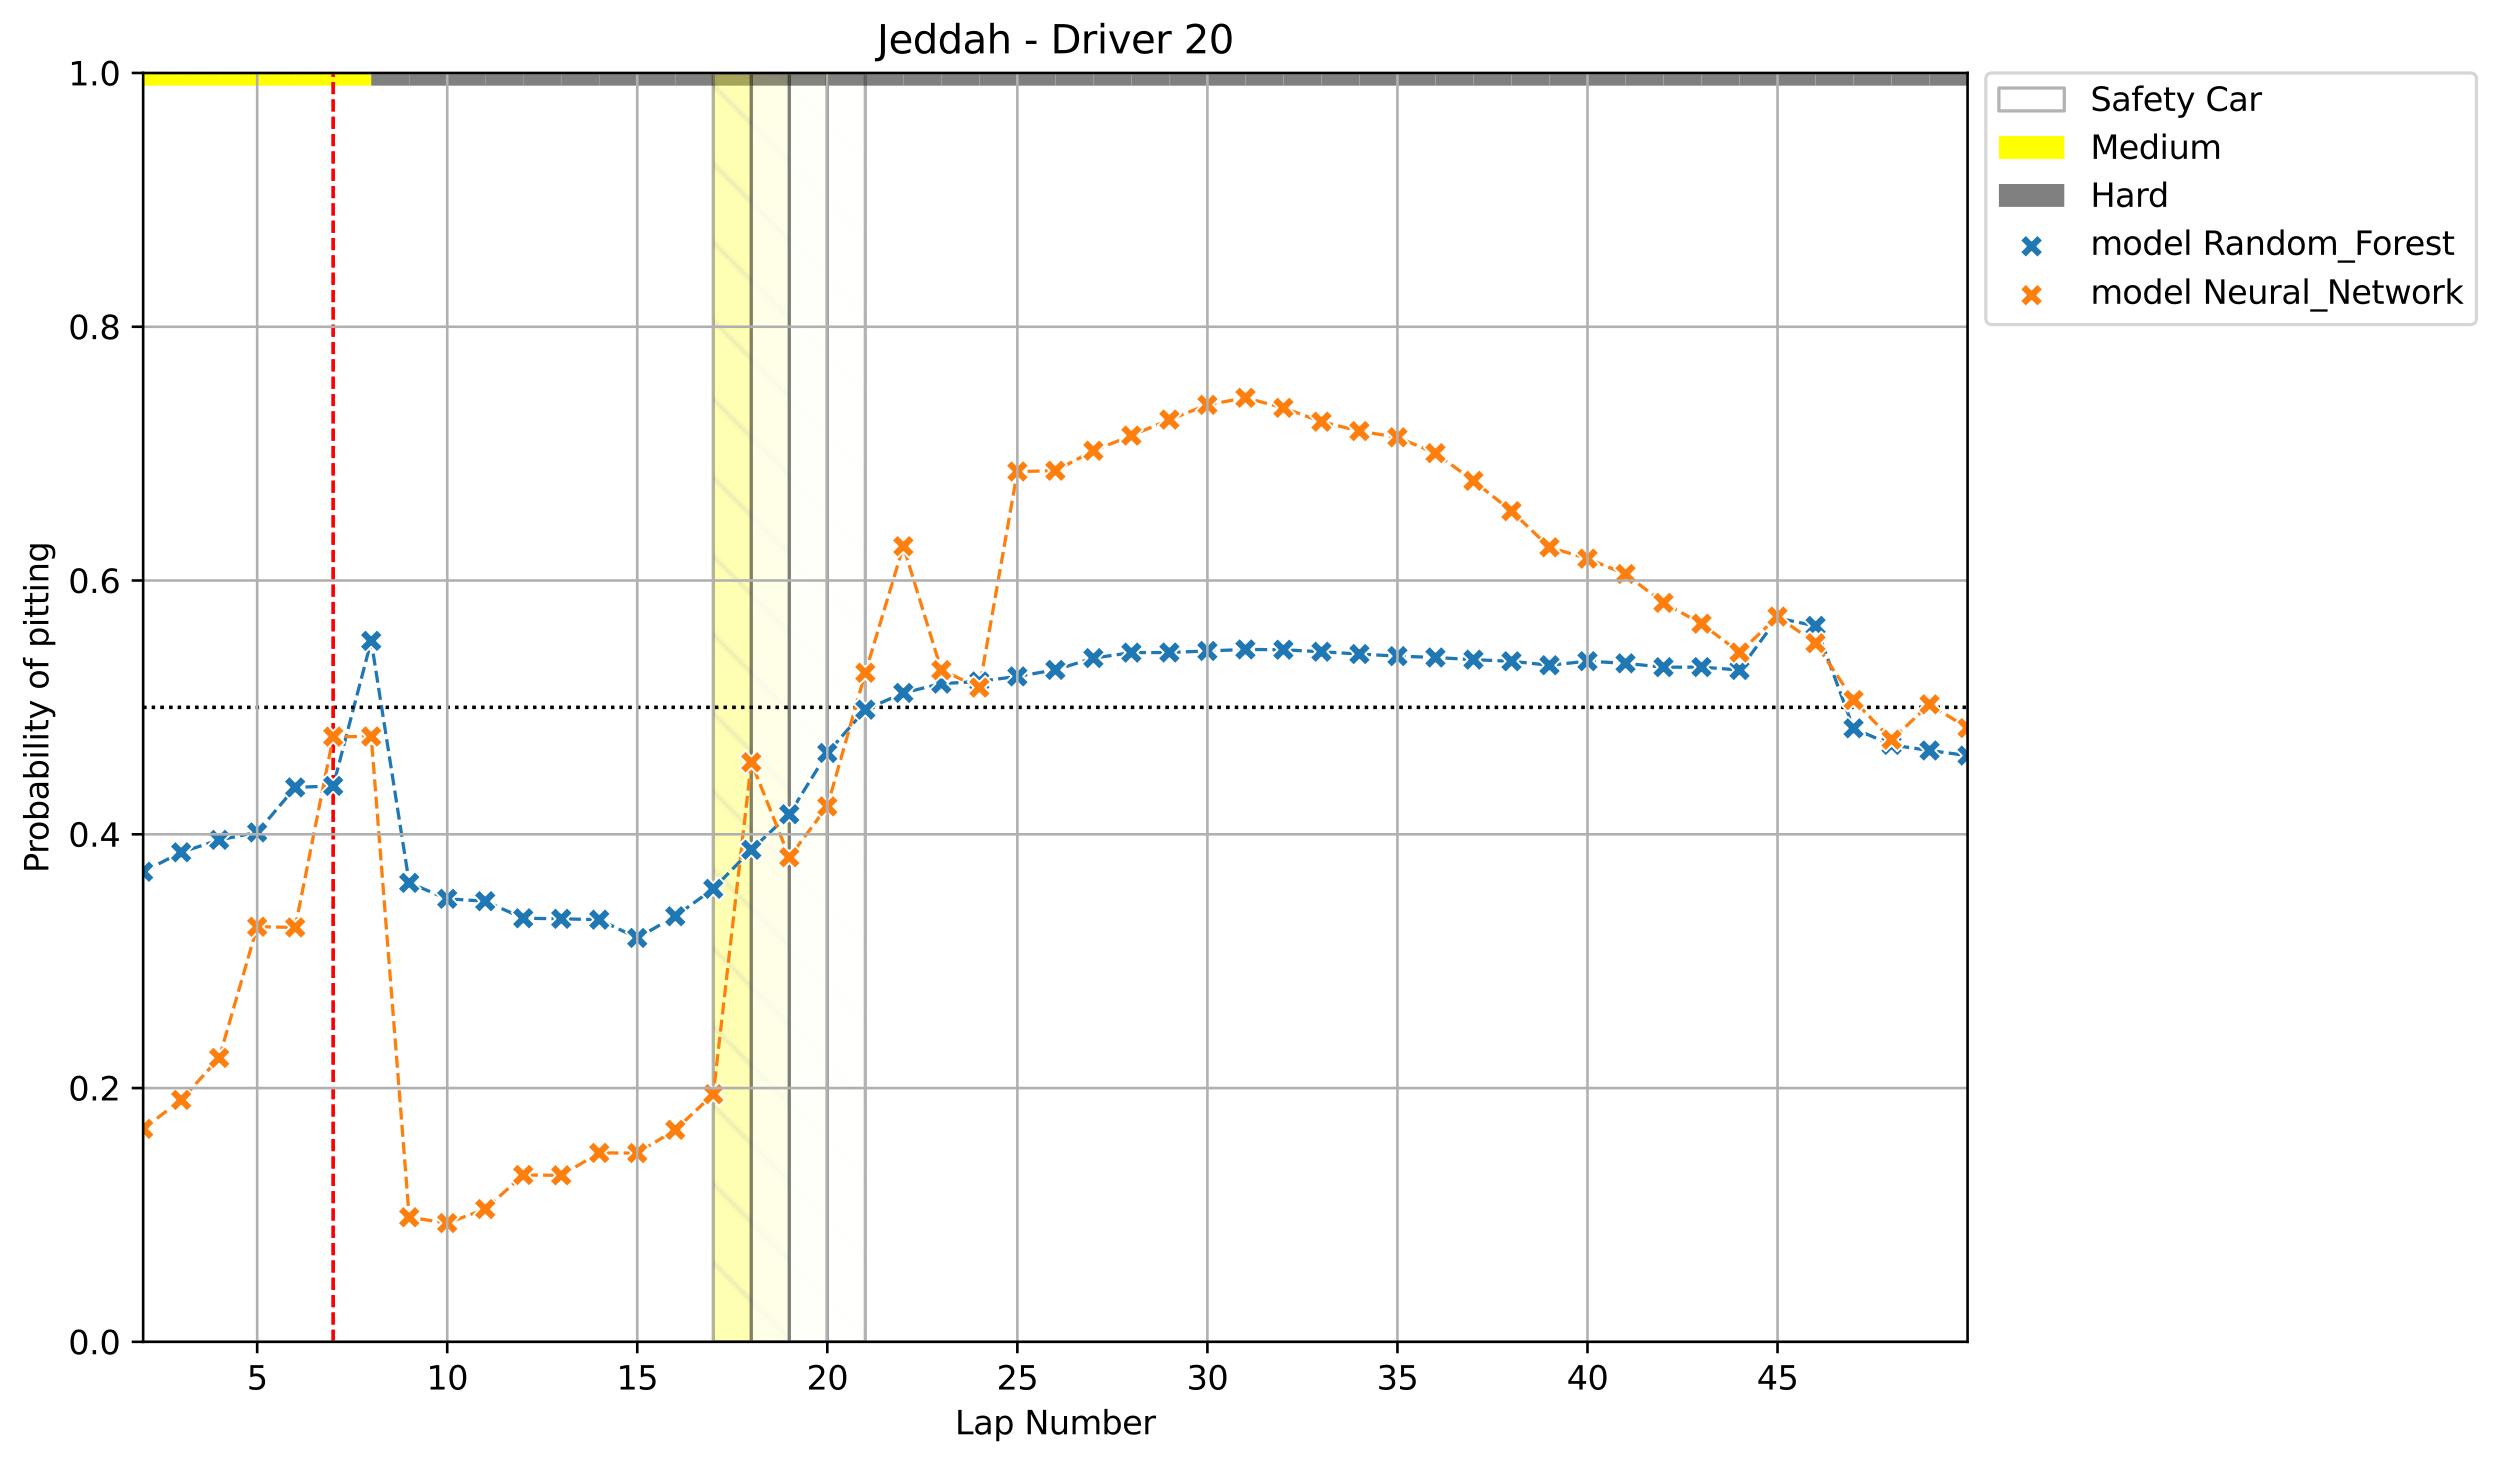 <?xml version="1.0" encoding="utf-8" standalone="no"?>
<!DOCTYPE svg PUBLIC "-//W3C//DTD SVG 1.1//EN"
  "http://www.w3.org/Graphics/SVG/1.1/DTD/svg11.dtd">
<svg xmlns:xlink="http://www.w3.org/1999/xlink" width="764.621pt" height="447.954pt" viewBox="0 0 764.621 447.954" xmlns="http://www.w3.org/2000/svg" version="1.1">
 <defs>
  <style type="text/css">*{stroke-linejoin: round; stroke-linecap: butt}</style>
 </defs>
 <g id="figure_1">
  <g id="patch_1">
   <path d="M 0 447.954 
L 764.621 447.954 
L 764.621 0 
L 0 0 
z
" style="fill: #ffffff"/>
  </g>
  <g id="axes_1">
   <g id="patch_2">
    <path d="M 43.781 410.398 
L 601.781 410.398 
L 601.781 22.318 
L 43.781 22.318 
z
" style="fill: #ffffff"/>
   </g>
   <g id="patch_3">
    <path d="M 32.156 26.199 
L 32.156 22.318 
L 43.781 22.318 
L 43.781 26.199 
z
" clip-path="url(#pe03b5e07d6)" style="fill: #ffff00"/>
   </g>
   <g id="patch_4">
    <path d="M 43.781 26.199 
L 43.781 22.318 
L 55.406 22.318 
L 55.406 26.199 
z
" clip-path="url(#pe03b5e07d6)" style="fill: #ffff00"/>
   </g>
   <g id="patch_5">
    <path d="M 55.406 26.199 
L 55.406 22.318 
L 67.031 22.318 
L 67.031 26.199 
z
" clip-path="url(#pe03b5e07d6)" style="fill: #ffff00"/>
   </g>
   <g id="patch_6">
    <path d="M 67.031 26.199 
L 67.031 22.318 
L 78.656 22.318 
L 78.656 26.199 
z
" clip-path="url(#pe03b5e07d6)" style="fill: #ffff00"/>
   </g>
   <g id="patch_7">
    <path d="M 78.656 26.199 
L 78.656 22.318 
L 90.281 22.318 
L 90.281 26.199 
z
" clip-path="url(#pe03b5e07d6)" style="fill: #ffff00"/>
   </g>
   <g id="patch_8">
    <path d="M 90.281 26.199 
L 90.281 22.318 
L 101.906 22.318 
L 101.906 26.199 
z
" clip-path="url(#pe03b5e07d6)" style="fill: #ffff00"/>
   </g>
   <g id="patch_9">
    <path d="M 101.906 26.199 
L 101.906 22.318 
L 113.531 22.318 
L 113.531 26.199 
z
" clip-path="url(#pe03b5e07d6)" style="fill: #ffff00"/>
   </g>
   <g id="patch_10">
    <path d="M 113.531 26.199 
L 113.531 22.318 
L 125.156 22.318 
L 125.156 26.199 
z
" clip-path="url(#pe03b5e07d6)" style="fill: #808080"/>
   </g>
   <g id="patch_11">
    <path d="M 125.156 26.199 
L 125.156 22.318 
L 136.781 22.318 
L 136.781 26.199 
z
" clip-path="url(#pe03b5e07d6)" style="fill: #808080"/>
   </g>
   <g id="patch_12">
    <path d="M 136.781 26.199 
L 136.781 22.318 
L 148.406 22.318 
L 148.406 26.199 
z
" clip-path="url(#pe03b5e07d6)" style="fill: #808080"/>
   </g>
   <g id="patch_13">
    <path d="M 148.406 26.199 
L 148.406 22.318 
L 160.031 22.318 
L 160.031 26.199 
z
" clip-path="url(#pe03b5e07d6)" style="fill: #808080"/>
   </g>
   <g id="patch_14">
    <path d="M 160.031 26.199 
L 160.031 22.318 
L 171.656 22.318 
L 171.656 26.199 
z
" clip-path="url(#pe03b5e07d6)" style="fill: #808080"/>
   </g>
   <g id="patch_15">
    <path d="M 171.656 26.199 
L 171.656 22.318 
L 183.281 22.318 
L 183.281 26.199 
z
" clip-path="url(#pe03b5e07d6)" style="fill: #808080"/>
   </g>
   <g id="patch_16">
    <path d="M 183.281 26.199 
L 183.281 22.318 
L 194.906 22.318 
L 194.906 26.199 
z
" clip-path="url(#pe03b5e07d6)" style="fill: #808080"/>
   </g>
   <g id="patch_17">
    <path d="M 194.906 26.199 
L 194.906 22.318 
L 206.531 22.318 
L 206.531 26.199 
z
" clip-path="url(#pe03b5e07d6)" style="fill: #808080"/>
   </g>
   <g id="patch_18">
    <path d="M 206.531 26.199 
L 206.531 22.318 
L 218.156 22.318 
L 218.156 26.199 
z
" clip-path="url(#pe03b5e07d6)" style="fill: #808080"/>
   </g>
   <g id="patch_19">
    <path d="M 218.156 26.199 
L 218.156 22.318 
L 229.781 22.318 
L 229.781 26.199 
z
" clip-path="url(#pe03b5e07d6)" style="fill: #808080"/>
   </g>
   <g id="patch_20">
    <path d="M 229.781 26.199 
L 229.781 22.318 
L 241.406 22.318 
L 241.406 26.199 
z
" clip-path="url(#pe03b5e07d6)" style="fill: #808080"/>
   </g>
   <g id="patch_21">
    <path d="M 241.406 26.199 
L 241.406 22.318 
L 253.031 22.318 
L 253.031 26.199 
z
" clip-path="url(#pe03b5e07d6)" style="fill: #808080"/>
   </g>
   <g id="patch_22">
    <path d="M 253.031 26.199 
L 253.031 22.318 
L 264.656 22.318 
L 264.656 26.199 
z
" clip-path="url(#pe03b5e07d6)" style="fill: #808080"/>
   </g>
   <g id="patch_23">
    <path d="M 264.656 26.199 
L 264.656 22.318 
L 276.281 22.318 
L 276.281 26.199 
z
" clip-path="url(#pe03b5e07d6)" style="fill: #808080"/>
   </g>
   <g id="patch_24">
    <path d="M 276.281 26.199 
L 276.281 22.318 
L 287.906 22.318 
L 287.906 26.199 
z
" clip-path="url(#pe03b5e07d6)" style="fill: #808080"/>
   </g>
   <g id="patch_25">
    <path d="M 287.906 26.199 
L 287.906 22.318 
L 299.531 22.318 
L 299.531 26.199 
z
" clip-path="url(#pe03b5e07d6)" style="fill: #808080"/>
   </g>
   <g id="patch_26">
    <path d="M 299.531 26.199 
L 299.531 22.318 
L 311.156 22.318 
L 311.156 26.199 
z
" clip-path="url(#pe03b5e07d6)" style="fill: #808080"/>
   </g>
   <g id="patch_27">
    <path d="M 311.156 26.199 
L 311.156 22.318 
L 322.781 22.318 
L 322.781 26.199 
z
" clip-path="url(#pe03b5e07d6)" style="fill: #808080"/>
   </g>
   <g id="patch_28">
    <path d="M 322.781 26.199 
L 322.781 22.318 
L 334.406 22.318 
L 334.406 26.199 
z
" clip-path="url(#pe03b5e07d6)" style="fill: #808080"/>
   </g>
   <g id="patch_29">
    <path d="M 334.406 26.199 
L 334.406 22.318 
L 346.031 22.318 
L 346.031 26.199 
z
" clip-path="url(#pe03b5e07d6)" style="fill: #808080"/>
   </g>
   <g id="patch_30">
    <path d="M 346.031 26.199 
L 346.031 22.318 
L 357.656 22.318 
L 357.656 26.199 
z
" clip-path="url(#pe03b5e07d6)" style="fill: #808080"/>
   </g>
   <g id="patch_31">
    <path d="M 357.656 26.199 
L 357.656 22.318 
L 369.281 22.318 
L 369.281 26.199 
z
" clip-path="url(#pe03b5e07d6)" style="fill: #808080"/>
   </g>
   <g id="patch_32">
    <path d="M 369.281 26.199 
L 369.281 22.318 
L 380.906 22.318 
L 380.906 26.199 
z
" clip-path="url(#pe03b5e07d6)" style="fill: #808080"/>
   </g>
   <g id="patch_33">
    <path d="M 380.906 26.199 
L 380.906 22.318 
L 392.531 22.318 
L 392.531 26.199 
z
" clip-path="url(#pe03b5e07d6)" style="fill: #808080"/>
   </g>
   <g id="patch_34">
    <path d="M 392.531 26.199 
L 392.531 22.318 
L 404.156 22.318 
L 404.156 26.199 
z
" clip-path="url(#pe03b5e07d6)" style="fill: #808080"/>
   </g>
   <g id="patch_35">
    <path d="M 404.156 26.199 
L 404.156 22.318 
L 415.781 22.318 
L 415.781 26.199 
z
" clip-path="url(#pe03b5e07d6)" style="fill: #808080"/>
   </g>
   <g id="patch_36">
    <path d="M 415.781 26.199 
L 415.781 22.318 
L 427.406 22.318 
L 427.406 26.199 
z
" clip-path="url(#pe03b5e07d6)" style="fill: #808080"/>
   </g>
   <g id="patch_37">
    <path d="M 427.406 26.199 
L 427.406 22.318 
L 439.031 22.318 
L 439.031 26.199 
z
" clip-path="url(#pe03b5e07d6)" style="fill: #808080"/>
   </g>
   <g id="patch_38">
    <path d="M 439.031 26.199 
L 439.031 22.318 
L 450.656 22.318 
L 450.656 26.199 
z
" clip-path="url(#pe03b5e07d6)" style="fill: #808080"/>
   </g>
   <g id="patch_39">
    <path d="M 450.656 26.199 
L 450.656 22.318 
L 462.281 22.318 
L 462.281 26.199 
z
" clip-path="url(#pe03b5e07d6)" style="fill: #808080"/>
   </g>
   <g id="patch_40">
    <path d="M 462.281 26.199 
L 462.281 22.318 
L 473.906 22.318 
L 473.906 26.199 
z
" clip-path="url(#pe03b5e07d6)" style="fill: #808080"/>
   </g>
   <g id="patch_41">
    <path d="M 473.906 26.199 
L 473.906 22.318 
L 485.531 22.318 
L 485.531 26.199 
z
" clip-path="url(#pe03b5e07d6)" style="fill: #808080"/>
   </g>
   <g id="patch_42">
    <path d="M 485.531 26.199 
L 485.531 22.318 
L 497.156 22.318 
L 497.156 26.199 
z
" clip-path="url(#pe03b5e07d6)" style="fill: #808080"/>
   </g>
   <g id="patch_43">
    <path d="M 497.156 26.199 
L 497.156 22.318 
L 508.781 22.318 
L 508.781 26.199 
z
" clip-path="url(#pe03b5e07d6)" style="fill: #808080"/>
   </g>
   <g id="patch_44">
    <path d="M 508.781 26.199 
L 508.781 22.318 
L 520.406 22.318 
L 520.406 26.199 
z
" clip-path="url(#pe03b5e07d6)" style="fill: #808080"/>
   </g>
   <g id="patch_45">
    <path d="M 520.406 26.199 
L 520.406 22.318 
L 532.031 22.318 
L 532.031 26.199 
z
" clip-path="url(#pe03b5e07d6)" style="fill: #808080"/>
   </g>
   <g id="patch_46">
    <path d="M 532.031 26.199 
L 532.031 22.318 
L 543.656 22.318 
L 543.656 26.199 
z
" clip-path="url(#pe03b5e07d6)" style="fill: #808080"/>
   </g>
   <g id="patch_47">
    <path d="M 543.656 26.199 
L 543.656 22.318 
L 555.281 22.318 
L 555.281 26.199 
z
" clip-path="url(#pe03b5e07d6)" style="fill: #808080"/>
   </g>
   <g id="patch_48">
    <path d="M 555.281 26.199 
L 555.281 22.318 
L 566.906 22.318 
L 566.906 26.199 
z
" clip-path="url(#pe03b5e07d6)" style="fill: #808080"/>
   </g>
   <g id="patch_49">
    <path d="M 566.906 26.199 
L 566.906 22.318 
L 578.531 22.318 
L 578.531 26.199 
z
" clip-path="url(#pe03b5e07d6)" style="fill: #808080"/>
   </g>
   <g id="patch_50">
    <path d="M 578.531 26.199 
L 578.531 22.318 
L 590.156 22.318 
L 590.156 26.199 
z
" clip-path="url(#pe03b5e07d6)" style="fill: #808080"/>
   </g>
   <g id="patch_51">
    <path d="M 590.156 26.199 
L 590.156 22.318 
L 601.781 22.318 
L 601.781 26.199 
z
" clip-path="url(#pe03b5e07d6)" style="fill: #808080"/>
   </g>
   <g id="patch_52">
    <path d="M 218.156 410.398 
L 218.156 22.318 
L 229.781 22.318 
L 229.781 410.398 
z
" clip-path="url(#pe03b5e07d6)" style="fill: url(#he6e5f9c19d); opacity: 0.3; stroke: #000000; stroke-linejoin: miter"/>
   </g>
   <g id="patch_53">
    <path d="M 229.781 410.398 
L 229.781 22.318 
L 241.406 22.318 
L 241.406 410.398 
z
" clip-path="url(#pe03b5e07d6)" style="fill: url(#he6e5f9c19d); opacity: 0.3; stroke: #000000; stroke-linejoin: miter"/>
   </g>
   <g id="patch_54">
    <path d="M 241.406 410.398 
L 241.406 22.318 
L 253.031 22.318 
L 253.031 410.398 
z
" clip-path="url(#pe03b5e07d6)" style="fill: url(#he6e5f9c19d); opacity: 0.3; stroke: #000000; stroke-linejoin: miter"/>
   </g>
   <g id="patch_55">
    <path d="M 253.031 410.398 
L 253.031 22.318 
L 264.656 22.318 
L 264.656 410.398 
z
" clip-path="url(#pe03b5e07d6)" style="fill: url(#he6e5f9c19d); opacity: 0.3; stroke: #000000; stroke-linejoin: miter"/>
   </g>
   <g id="LineCollection_1">
    <path d="M 43.781 216.358 
L 601.781 216.358 
" clip-path="url(#pe03b5e07d6)" style="fill: none; stroke-dasharray: 1,1.65; stroke-dashoffset: 0; stroke: #000000"/>
   </g>
   <g id="LineCollection_2">
    <path d="M 101.906 410.398 
L 101.906 22.318 
" clip-path="url(#pe03b5e07d6)" style="fill: none; stroke-dasharray: 3.7,1.6; stroke-dashoffset: 0; stroke: #ff0000"/>
   </g>
   <g id="line2d_1">
    <path d="M 43.781 266.62 
L 55.406 260.677 
L 67.031 256.873 
L 78.656 254.588 
L 90.281 240.831 
L 101.906 240.381 
L 113.531 196.008 
L 125.156 270.019 
L 136.781 274.898 
L 148.406 275.63 
L 160.031 280.846 
L 171.656 281.019 
L 183.281 281.283 
L 194.906 286.867 
L 206.531 280.235 
L 218.156 271.845 
L 229.781 259.906 
L 241.406 249.039 
L 253.031 230.288 
L 264.656 217.05 
L 276.281 211.93 
L 287.906 209.09 
L 299.531 208.429 
L 311.156 206.871 
L 322.781 204.885 
L 334.406 201.28 
L 346.031 199.608 
L 357.656 199.566 
L 369.281 199.095 
L 380.906 198.63 
L 392.531 198.726 
L 404.156 199.33 
L 415.781 200.037 
L 427.406 200.669 
L 439.031 201.091 
L 450.656 201.755 
L 462.281 202.25 
L 473.906 203.455 
L 485.531 202.218 
L 497.156 202.875 
L 508.781 204.055 
L 520.406 204.034 
L 532.031 204.92 
L 543.656 189.025 
L 555.281 191.426 
L 566.906 222.762 
L 578.531 227.833 
L 590.156 229.535 
L 601.781 231.1 
" clip-path="url(#pe03b5e07d6)" style="fill: none; stroke-dasharray: 3.7,1.6; stroke-dashoffset: 0; stroke: #1f77b4"/>
   </g>
   <g id="LineCollection_3">
    <path d="M 43.781 216.358 
L 601.781 216.358 
" clip-path="url(#pe03b5e07d6)" style="fill: none; stroke-dasharray: 1,1.65; stroke-dashoffset: 0; stroke: #000000"/>
   </g>
   <g id="LineCollection_4">
    <path d="M 101.906 410.398 
L 101.906 22.318 
" clip-path="url(#pe03b5e07d6)" style="fill: none; stroke-dasharray: 3.7,1.6; stroke-dashoffset: 0; stroke: #ff0000"/>
   </g>
   <g id="line2d_2">
    <path d="M 43.781 345.25 
L 55.406 336.405 
L 67.031 323.575 
L 78.656 283.429 
L 90.281 283.65 
L 101.906 225.304 
L 113.531 225.247 
L 125.156 372.294 
L 136.781 374.075 
L 148.406 369.798 
L 160.031 359.373 
L 171.656 359.464 
L 183.281 352.617 
L 194.906 352.673 
L 206.531 345.556 
L 218.156 334.664 
L 229.781 233.135 
L 241.406 262.19 
L 253.031 246.628 
L 264.656 205.762 
L 276.281 167.062 
L 287.906 204.959 
L 299.531 210.309 
L 311.156 144.21 
L 322.781 143.974 
L 334.406 137.856 
L 346.031 133.225 
L 357.656 128.34 
L 369.281 123.822 
L 380.906 121.669 
L 392.531 124.739 
L 404.156 128.979 
L 415.781 131.843 
L 427.406 133.75 
L 439.031 138.6 
L 450.656 147.069 
L 462.281 156.33 
L 473.906 167.392 
L 485.531 170.861 
L 497.156 175.563 
L 508.781 184.39 
L 520.406 190.758 
L 532.031 199.561 
L 543.656 188.575 
L 555.281 196.71 
L 566.906 214.106 
L 578.531 226.237 
L 590.156 215.416 
L 601.781 222.673 
" clip-path="url(#pe03b5e07d6)" style="fill: none; stroke-dasharray: 3.7,1.6; stroke-dashoffset: 0; stroke: #ff7f0e"/>
   </g>
   <g id="PathCollection_1">
    <defs>
     <path id="m539ac4721d" d="M -1.768 3.536 
L 0 1.768 
L 1.768 3.536 
L 3.536 1.768 
L 1.768 0 
L 3.536 -1.768 
L 1.768 -3.536 
L 0 -1.768 
L -1.768 -3.536 
L -3.536 -1.768 
L -1.768 0 
L -3.536 1.768 
z
" style="stroke: #ffffff; stroke-width: 0.566"/>
    </defs>
    <g clip-path="url(#pe03b5e07d6)">
     <use xlink:href="#m539ac4721d" x="43.781" y="266.62" style="fill: #1f77b4; stroke: #ffffff; stroke-width: 0.566"/>
     <use xlink:href="#m539ac4721d" x="55.406" y="260.677" style="fill: #1f77b4; stroke: #ffffff; stroke-width: 0.566"/>
     <use xlink:href="#m539ac4721d" x="67.031" y="256.873" style="fill: #1f77b4; stroke: #ffffff; stroke-width: 0.566"/>
     <use xlink:href="#m539ac4721d" x="78.656" y="254.588" style="fill: #1f77b4; stroke: #ffffff; stroke-width: 0.566"/>
     <use xlink:href="#m539ac4721d" x="90.281" y="240.831" style="fill: #1f77b4; stroke: #ffffff; stroke-width: 0.566"/>
     <use xlink:href="#m539ac4721d" x="101.906" y="240.381" style="fill: #1f77b4; stroke: #ffffff; stroke-width: 0.566"/>
     <use xlink:href="#m539ac4721d" x="113.531" y="196.008" style="fill: #1f77b4; stroke: #ffffff; stroke-width: 0.566"/>
     <use xlink:href="#m539ac4721d" x="125.156" y="270.019" style="fill: #1f77b4; stroke: #ffffff; stroke-width: 0.566"/>
     <use xlink:href="#m539ac4721d" x="136.781" y="274.898" style="fill: #1f77b4; stroke: #ffffff; stroke-width: 0.566"/>
     <use xlink:href="#m539ac4721d" x="148.406" y="275.63" style="fill: #1f77b4; stroke: #ffffff; stroke-width: 0.566"/>
     <use xlink:href="#m539ac4721d" x="160.031" y="280.846" style="fill: #1f77b4; stroke: #ffffff; stroke-width: 0.566"/>
     <use xlink:href="#m539ac4721d" x="171.656" y="281.019" style="fill: #1f77b4; stroke: #ffffff; stroke-width: 0.566"/>
     <use xlink:href="#m539ac4721d" x="183.281" y="281.283" style="fill: #1f77b4; stroke: #ffffff; stroke-width: 0.566"/>
     <use xlink:href="#m539ac4721d" x="194.906" y="286.867" style="fill: #1f77b4; stroke: #ffffff; stroke-width: 0.566"/>
     <use xlink:href="#m539ac4721d" x="206.531" y="280.235" style="fill: #1f77b4; stroke: #ffffff; stroke-width: 0.566"/>
     <use xlink:href="#m539ac4721d" x="218.156" y="271.845" style="fill: #1f77b4; stroke: #ffffff; stroke-width: 0.566"/>
     <use xlink:href="#m539ac4721d" x="229.781" y="259.906" style="fill: #1f77b4; stroke: #ffffff; stroke-width: 0.566"/>
     <use xlink:href="#m539ac4721d" x="241.406" y="249.039" style="fill: #1f77b4; stroke: #ffffff; stroke-width: 0.566"/>
     <use xlink:href="#m539ac4721d" x="253.031" y="230.288" style="fill: #1f77b4; stroke: #ffffff; stroke-width: 0.566"/>
     <use xlink:href="#m539ac4721d" x="264.656" y="217.05" style="fill: #1f77b4; stroke: #ffffff; stroke-width: 0.566"/>
     <use xlink:href="#m539ac4721d" x="276.281" y="211.93" style="fill: #1f77b4; stroke: #ffffff; stroke-width: 0.566"/>
     <use xlink:href="#m539ac4721d" x="287.906" y="209.09" style="fill: #1f77b4; stroke: #ffffff; stroke-width: 0.566"/>
     <use xlink:href="#m539ac4721d" x="299.531" y="208.429" style="fill: #1f77b4; stroke: #ffffff; stroke-width: 0.566"/>
     <use xlink:href="#m539ac4721d" x="311.156" y="206.871" style="fill: #1f77b4; stroke: #ffffff; stroke-width: 0.566"/>
     <use xlink:href="#m539ac4721d" x="322.781" y="204.885" style="fill: #1f77b4; stroke: #ffffff; stroke-width: 0.566"/>
     <use xlink:href="#m539ac4721d" x="334.406" y="201.28" style="fill: #1f77b4; stroke: #ffffff; stroke-width: 0.566"/>
     <use xlink:href="#m539ac4721d" x="346.031" y="199.608" style="fill: #1f77b4; stroke: #ffffff; stroke-width: 0.566"/>
     <use xlink:href="#m539ac4721d" x="357.656" y="199.566" style="fill: #1f77b4; stroke: #ffffff; stroke-width: 0.566"/>
     <use xlink:href="#m539ac4721d" x="369.281" y="199.095" style="fill: #1f77b4; stroke: #ffffff; stroke-width: 0.566"/>
     <use xlink:href="#m539ac4721d" x="380.906" y="198.63" style="fill: #1f77b4; stroke: #ffffff; stroke-width: 0.566"/>
     <use xlink:href="#m539ac4721d" x="392.531" y="198.726" style="fill: #1f77b4; stroke: #ffffff; stroke-width: 0.566"/>
     <use xlink:href="#m539ac4721d" x="404.156" y="199.33" style="fill: #1f77b4; stroke: #ffffff; stroke-width: 0.566"/>
     <use xlink:href="#m539ac4721d" x="415.781" y="200.037" style="fill: #1f77b4; stroke: #ffffff; stroke-width: 0.566"/>
     <use xlink:href="#m539ac4721d" x="427.406" y="200.669" style="fill: #1f77b4; stroke: #ffffff; stroke-width: 0.566"/>
     <use xlink:href="#m539ac4721d" x="439.031" y="201.091" style="fill: #1f77b4; stroke: #ffffff; stroke-width: 0.566"/>
     <use xlink:href="#m539ac4721d" x="450.656" y="201.755" style="fill: #1f77b4; stroke: #ffffff; stroke-width: 0.566"/>
     <use xlink:href="#m539ac4721d" x="462.281" y="202.25" style="fill: #1f77b4; stroke: #ffffff; stroke-width: 0.566"/>
     <use xlink:href="#m539ac4721d" x="473.906" y="203.455" style="fill: #1f77b4; stroke: #ffffff; stroke-width: 0.566"/>
     <use xlink:href="#m539ac4721d" x="485.531" y="202.218" style="fill: #1f77b4; stroke: #ffffff; stroke-width: 0.566"/>
     <use xlink:href="#m539ac4721d" x="497.156" y="202.875" style="fill: #1f77b4; stroke: #ffffff; stroke-width: 0.566"/>
     <use xlink:href="#m539ac4721d" x="508.781" y="204.055" style="fill: #1f77b4; stroke: #ffffff; stroke-width: 0.566"/>
     <use xlink:href="#m539ac4721d" x="520.406" y="204.034" style="fill: #1f77b4; stroke: #ffffff; stroke-width: 0.566"/>
     <use xlink:href="#m539ac4721d" x="532.031" y="204.92" style="fill: #1f77b4; stroke: #ffffff; stroke-width: 0.566"/>
     <use xlink:href="#m539ac4721d" x="543.656" y="189.025" style="fill: #1f77b4; stroke: #ffffff; stroke-width: 0.566"/>
     <use xlink:href="#m539ac4721d" x="555.281" y="191.426" style="fill: #1f77b4; stroke: #ffffff; stroke-width: 0.566"/>
     <use xlink:href="#m539ac4721d" x="566.906" y="222.762" style="fill: #1f77b4; stroke: #ffffff; stroke-width: 0.566"/>
     <use xlink:href="#m539ac4721d" x="578.531" y="227.833" style="fill: #1f77b4; stroke: #ffffff; stroke-width: 0.566"/>
     <use xlink:href="#m539ac4721d" x="590.156" y="229.535" style="fill: #1f77b4; stroke: #ffffff; stroke-width: 0.566"/>
     <use xlink:href="#m539ac4721d" x="601.781" y="231.1" style="fill: #1f77b4; stroke: #ffffff; stroke-width: 0.566"/>
    </g>
   </g>
   <g id="PolyCollection_1"/>
   <g id="PathCollection_2">
    <defs>
     <path id="m79ef4b34f9" d="M -1.768 3.536 
L 0 1.768 
L 1.768 3.536 
L 3.536 1.768 
L 1.768 0 
L 3.536 -1.768 
L 1.768 -3.536 
L 0 -1.768 
L -1.768 -3.536 
L -3.536 -1.768 
L -1.768 0 
L -3.536 1.768 
z
" style="stroke: #ffffff; stroke-width: 0.566"/>
    </defs>
    <g clip-path="url(#pe03b5e07d6)">
     <use xlink:href="#m79ef4b34f9" x="43.781" y="345.25" style="fill: #ff7f0e; stroke: #ffffff; stroke-width: 0.566"/>
     <use xlink:href="#m79ef4b34f9" x="55.406" y="336.405" style="fill: #ff7f0e; stroke: #ffffff; stroke-width: 0.566"/>
     <use xlink:href="#m79ef4b34f9" x="67.031" y="323.575" style="fill: #ff7f0e; stroke: #ffffff; stroke-width: 0.566"/>
     <use xlink:href="#m79ef4b34f9" x="78.656" y="283.429" style="fill: #ff7f0e; stroke: #ffffff; stroke-width: 0.566"/>
     <use xlink:href="#m79ef4b34f9" x="90.281" y="283.65" style="fill: #ff7f0e; stroke: #ffffff; stroke-width: 0.566"/>
     <use xlink:href="#m79ef4b34f9" x="101.906" y="225.304" style="fill: #ff7f0e; stroke: #ffffff; stroke-width: 0.566"/>
     <use xlink:href="#m79ef4b34f9" x="113.531" y="225.247" style="fill: #ff7f0e; stroke: #ffffff; stroke-width: 0.566"/>
     <use xlink:href="#m79ef4b34f9" x="125.156" y="372.294" style="fill: #ff7f0e; stroke: #ffffff; stroke-width: 0.566"/>
     <use xlink:href="#m79ef4b34f9" x="136.781" y="374.075" style="fill: #ff7f0e; stroke: #ffffff; stroke-width: 0.566"/>
     <use xlink:href="#m79ef4b34f9" x="148.406" y="369.798" style="fill: #ff7f0e; stroke: #ffffff; stroke-width: 0.566"/>
     <use xlink:href="#m79ef4b34f9" x="160.031" y="359.373" style="fill: #ff7f0e; stroke: #ffffff; stroke-width: 0.566"/>
     <use xlink:href="#m79ef4b34f9" x="171.656" y="359.464" style="fill: #ff7f0e; stroke: #ffffff; stroke-width: 0.566"/>
     <use xlink:href="#m79ef4b34f9" x="183.281" y="352.617" style="fill: #ff7f0e; stroke: #ffffff; stroke-width: 0.566"/>
     <use xlink:href="#m79ef4b34f9" x="194.906" y="352.673" style="fill: #ff7f0e; stroke: #ffffff; stroke-width: 0.566"/>
     <use xlink:href="#m79ef4b34f9" x="206.531" y="345.556" style="fill: #ff7f0e; stroke: #ffffff; stroke-width: 0.566"/>
     <use xlink:href="#m79ef4b34f9" x="218.156" y="334.664" style="fill: #ff7f0e; stroke: #ffffff; stroke-width: 0.566"/>
     <use xlink:href="#m79ef4b34f9" x="229.781" y="233.135" style="fill: #ff7f0e; stroke: #ffffff; stroke-width: 0.566"/>
     <use xlink:href="#m79ef4b34f9" x="241.406" y="262.19" style="fill: #ff7f0e; stroke: #ffffff; stroke-width: 0.566"/>
     <use xlink:href="#m79ef4b34f9" x="253.031" y="246.628" style="fill: #ff7f0e; stroke: #ffffff; stroke-width: 0.566"/>
     <use xlink:href="#m79ef4b34f9" x="264.656" y="205.762" style="fill: #ff7f0e; stroke: #ffffff; stroke-width: 0.566"/>
     <use xlink:href="#m79ef4b34f9" x="276.281" y="167.062" style="fill: #ff7f0e; stroke: #ffffff; stroke-width: 0.566"/>
     <use xlink:href="#m79ef4b34f9" x="287.906" y="204.959" style="fill: #ff7f0e; stroke: #ffffff; stroke-width: 0.566"/>
     <use xlink:href="#m79ef4b34f9" x="299.531" y="210.309" style="fill: #ff7f0e; stroke: #ffffff; stroke-width: 0.566"/>
     <use xlink:href="#m79ef4b34f9" x="311.156" y="144.21" style="fill: #ff7f0e; stroke: #ffffff; stroke-width: 0.566"/>
     <use xlink:href="#m79ef4b34f9" x="322.781" y="143.974" style="fill: #ff7f0e; stroke: #ffffff; stroke-width: 0.566"/>
     <use xlink:href="#m79ef4b34f9" x="334.406" y="137.856" style="fill: #ff7f0e; stroke: #ffffff; stroke-width: 0.566"/>
     <use xlink:href="#m79ef4b34f9" x="346.031" y="133.225" style="fill: #ff7f0e; stroke: #ffffff; stroke-width: 0.566"/>
     <use xlink:href="#m79ef4b34f9" x="357.656" y="128.34" style="fill: #ff7f0e; stroke: #ffffff; stroke-width: 0.566"/>
     <use xlink:href="#m79ef4b34f9" x="369.281" y="123.822" style="fill: #ff7f0e; stroke: #ffffff; stroke-width: 0.566"/>
     <use xlink:href="#m79ef4b34f9" x="380.906" y="121.669" style="fill: #ff7f0e; stroke: #ffffff; stroke-width: 0.566"/>
     <use xlink:href="#m79ef4b34f9" x="392.531" y="124.739" style="fill: #ff7f0e; stroke: #ffffff; stroke-width: 0.566"/>
     <use xlink:href="#m79ef4b34f9" x="404.156" y="128.979" style="fill: #ff7f0e; stroke: #ffffff; stroke-width: 0.566"/>
     <use xlink:href="#m79ef4b34f9" x="415.781" y="131.843" style="fill: #ff7f0e; stroke: #ffffff; stroke-width: 0.566"/>
     <use xlink:href="#m79ef4b34f9" x="427.406" y="133.75" style="fill: #ff7f0e; stroke: #ffffff; stroke-width: 0.566"/>
     <use xlink:href="#m79ef4b34f9" x="439.031" y="138.6" style="fill: #ff7f0e; stroke: #ffffff; stroke-width: 0.566"/>
     <use xlink:href="#m79ef4b34f9" x="450.656" y="147.069" style="fill: #ff7f0e; stroke: #ffffff; stroke-width: 0.566"/>
     <use xlink:href="#m79ef4b34f9" x="462.281" y="156.33" style="fill: #ff7f0e; stroke: #ffffff; stroke-width: 0.566"/>
     <use xlink:href="#m79ef4b34f9" x="473.906" y="167.392" style="fill: #ff7f0e; stroke: #ffffff; stroke-width: 0.566"/>
     <use xlink:href="#m79ef4b34f9" x="485.531" y="170.861" style="fill: #ff7f0e; stroke: #ffffff; stroke-width: 0.566"/>
     <use xlink:href="#m79ef4b34f9" x="497.156" y="175.563" style="fill: #ff7f0e; stroke: #ffffff; stroke-width: 0.566"/>
     <use xlink:href="#m79ef4b34f9" x="508.781" y="184.39" style="fill: #ff7f0e; stroke: #ffffff; stroke-width: 0.566"/>
     <use xlink:href="#m79ef4b34f9" x="520.406" y="190.758" style="fill: #ff7f0e; stroke: #ffffff; stroke-width: 0.566"/>
     <use xlink:href="#m79ef4b34f9" x="532.031" y="199.561" style="fill: #ff7f0e; stroke: #ffffff; stroke-width: 0.566"/>
     <use xlink:href="#m79ef4b34f9" x="543.656" y="188.575" style="fill: #ff7f0e; stroke: #ffffff; stroke-width: 0.566"/>
     <use xlink:href="#m79ef4b34f9" x="555.281" y="196.71" style="fill: #ff7f0e; stroke: #ffffff; stroke-width: 0.566"/>
     <use xlink:href="#m79ef4b34f9" x="566.906" y="214.106" style="fill: #ff7f0e; stroke: #ffffff; stroke-width: 0.566"/>
     <use xlink:href="#m79ef4b34f9" x="578.531" y="226.237" style="fill: #ff7f0e; stroke: #ffffff; stroke-width: 0.566"/>
     <use xlink:href="#m79ef4b34f9" x="590.156" y="215.416" style="fill: #ff7f0e; stroke: #ffffff; stroke-width: 0.566"/>
     <use xlink:href="#m79ef4b34f9" x="601.781" y="222.673" style="fill: #ff7f0e; stroke: #ffffff; stroke-width: 0.566"/>
    </g>
   </g>
   <g id="PolyCollection_2"/>
   <g id="matplotlib.axis_1">
    <g id="xtick_1">
     <g id="line2d_3">
      <path d="M 78.656 410.398 
L 78.656 22.318 
" clip-path="url(#pe03b5e07d6)" style="fill: none; stroke: #b0b0b0; stroke-width: 0.8; stroke-linecap: square"/>
     </g>
     <g id="line2d_4">
      <defs>
       <path id="mca39e49e78" d="M 0 0 
L 0 3.5 
" style="stroke: #000000; stroke-width: 0.8"/>
      </defs>
      <g>
       <use xlink:href="#mca39e49e78" x="78.656" y="410.398" style="stroke: #000000; stroke-width: 0.8"/>
      </g>
     </g>
     <g id="text_1">
      <!-- 5 -->
      <g transform="translate(75.475 424.997) scale(0.1 -0.1)">
       <defs>
        <path id="DejaVuSans-35" d="M 691 4666 
L 3169 4666 
L 3169 4134 
L 1269 4134 
L 1269 2991 
Q 1406 3038 1543 3061 
Q 1681 3084 1819 3084 
Q 2600 3084 3056 2656 
Q 3513 2228 3513 1497 
Q 3513 744 3044 326 
Q 2575 -91 1722 -91 
Q 1428 -91 1123 -41 
Q 819 9 494 109 
L 494 744 
Q 775 591 1075 516 
Q 1375 441 1709 441 
Q 2250 441 2565 725 
Q 2881 1009 2881 1497 
Q 2881 1984 2565 2268 
Q 2250 2553 1709 2553 
Q 1456 2553 1204 2497 
Q 953 2441 691 2322 
L 691 4666 
z
" transform="scale(0.016)"/>
       </defs>
       <use xlink:href="#DejaVuSans-35"/>
      </g>
     </g>
    </g>
    <g id="xtick_2">
     <g id="line2d_5">
      <path d="M 136.781 410.398 
L 136.781 22.318 
" clip-path="url(#pe03b5e07d6)" style="fill: none; stroke: #b0b0b0; stroke-width: 0.8; stroke-linecap: square"/>
     </g>
     <g id="line2d_6">
      <g>
       <use xlink:href="#mca39e49e78" x="136.781" y="410.398" style="stroke: #000000; stroke-width: 0.8"/>
      </g>
     </g>
     <g id="text_2">
      <!-- 10 -->
      <g transform="translate(130.419 424.997) scale(0.1 -0.1)">
       <defs>
        <path id="DejaVuSans-31" d="M 794 531 
L 1825 531 
L 1825 4091 
L 703 3866 
L 703 4441 
L 1819 4666 
L 2450 4666 
L 2450 531 
L 3481 531 
L 3481 0 
L 794 0 
L 794 531 
z
" transform="scale(0.016)"/>
        <path id="DejaVuSans-30" d="M 2034 4250 
Q 1547 4250 1301 3770 
Q 1056 3291 1056 2328 
Q 1056 1369 1301 889 
Q 1547 409 2034 409 
Q 2525 409 2770 889 
Q 3016 1369 3016 2328 
Q 3016 3291 2770 3770 
Q 2525 4250 2034 4250 
z
M 2034 4750 
Q 2819 4750 3233 4129 
Q 3647 3509 3647 2328 
Q 3647 1150 3233 529 
Q 2819 -91 2034 -91 
Q 1250 -91 836 529 
Q 422 1150 422 2328 
Q 422 3509 836 4129 
Q 1250 4750 2034 4750 
z
" transform="scale(0.016)"/>
       </defs>
       <use xlink:href="#DejaVuSans-31"/>
       <use xlink:href="#DejaVuSans-30" x="63.623"/>
      </g>
     </g>
    </g>
    <g id="xtick_3">
     <g id="line2d_7">
      <path d="M 194.906 410.398 
L 194.906 22.318 
" clip-path="url(#pe03b5e07d6)" style="fill: none; stroke: #b0b0b0; stroke-width: 0.8; stroke-linecap: square"/>
     </g>
     <g id="line2d_8">
      <g>
       <use xlink:href="#mca39e49e78" x="194.906" y="410.398" style="stroke: #000000; stroke-width: 0.8"/>
      </g>
     </g>
     <g id="text_3">
      <!-- 15 -->
      <g transform="translate(188.544 424.997) scale(0.1 -0.1)">
       <use xlink:href="#DejaVuSans-31"/>
       <use xlink:href="#DejaVuSans-35" x="63.623"/>
      </g>
     </g>
    </g>
    <g id="xtick_4">
     <g id="line2d_9">
      <path d="M 253.031 410.398 
L 253.031 22.318 
" clip-path="url(#pe03b5e07d6)" style="fill: none; stroke: #b0b0b0; stroke-width: 0.8; stroke-linecap: square"/>
     </g>
     <g id="line2d_10">
      <g>
       <use xlink:href="#mca39e49e78" x="253.031" y="410.398" style="stroke: #000000; stroke-width: 0.8"/>
      </g>
     </g>
     <g id="text_4">
      <!-- 20 -->
      <g transform="translate(246.669 424.997) scale(0.1 -0.1)">
       <defs>
        <path id="DejaVuSans-32" d="M 1228 531 
L 3431 531 
L 3431 0 
L 469 0 
L 469 531 
Q 828 903 1448 1529 
Q 2069 2156 2228 2338 
Q 2531 2678 2651 2914 
Q 2772 3150 2772 3378 
Q 2772 3750 2511 3984 
Q 2250 4219 1831 4219 
Q 1534 4219 1204 4116 
Q 875 4013 500 3803 
L 500 4441 
Q 881 4594 1212 4672 
Q 1544 4750 1819 4750 
Q 2544 4750 2975 4387 
Q 3406 4025 3406 3419 
Q 3406 3131 3298 2873 
Q 3191 2616 2906 2266 
Q 2828 2175 2409 1742 
Q 1991 1309 1228 531 
z
" transform="scale(0.016)"/>
       </defs>
       <use xlink:href="#DejaVuSans-32"/>
       <use xlink:href="#DejaVuSans-30" x="63.623"/>
      </g>
     </g>
    </g>
    <g id="xtick_5">
     <g id="line2d_11">
      <path d="M 311.156 410.398 
L 311.156 22.318 
" clip-path="url(#pe03b5e07d6)" style="fill: none; stroke: #b0b0b0; stroke-width: 0.8; stroke-linecap: square"/>
     </g>
     <g id="line2d_12">
      <g>
       <use xlink:href="#mca39e49e78" x="311.156" y="410.398" style="stroke: #000000; stroke-width: 0.8"/>
      </g>
     </g>
     <g id="text_5">
      <!-- 25 -->
      <g transform="translate(304.794 424.997) scale(0.1 -0.1)">
       <use xlink:href="#DejaVuSans-32"/>
       <use xlink:href="#DejaVuSans-35" x="63.623"/>
      </g>
     </g>
    </g>
    <g id="xtick_6">
     <g id="line2d_13">
      <path d="M 369.281 410.398 
L 369.281 22.318 
" clip-path="url(#pe03b5e07d6)" style="fill: none; stroke: #b0b0b0; stroke-width: 0.8; stroke-linecap: square"/>
     </g>
     <g id="line2d_14">
      <g>
       <use xlink:href="#mca39e49e78" x="369.281" y="410.398" style="stroke: #000000; stroke-width: 0.8"/>
      </g>
     </g>
     <g id="text_6">
      <!-- 30 -->
      <g transform="translate(362.919 424.997) scale(0.1 -0.1)">
       <defs>
        <path id="DejaVuSans-33" d="M 2597 2516 
Q 3050 2419 3304 2112 
Q 3559 1806 3559 1356 
Q 3559 666 3084 287 
Q 2609 -91 1734 -91 
Q 1441 -91 1130 -33 
Q 819 25 488 141 
L 488 750 
Q 750 597 1062 519 
Q 1375 441 1716 441 
Q 2309 441 2620 675 
Q 2931 909 2931 1356 
Q 2931 1769 2642 2001 
Q 2353 2234 1838 2234 
L 1294 2234 
L 1294 2753 
L 1863 2753 
Q 2328 2753 2575 2939 
Q 2822 3125 2822 3475 
Q 2822 3834 2567 4026 
Q 2313 4219 1838 4219 
Q 1578 4219 1281 4162 
Q 984 4106 628 3988 
L 628 4550 
Q 988 4650 1302 4700 
Q 1616 4750 1894 4750 
Q 2613 4750 3031 4423 
Q 3450 4097 3450 3541 
Q 3450 3153 3228 2886 
Q 3006 2619 2597 2516 
z
" transform="scale(0.016)"/>
       </defs>
       <use xlink:href="#DejaVuSans-33"/>
       <use xlink:href="#DejaVuSans-30" x="63.623"/>
      </g>
     </g>
    </g>
    <g id="xtick_7">
     <g id="line2d_15">
      <path d="M 427.406 410.398 
L 427.406 22.318 
" clip-path="url(#pe03b5e07d6)" style="fill: none; stroke: #b0b0b0; stroke-width: 0.8; stroke-linecap: square"/>
     </g>
     <g id="line2d_16">
      <g>
       <use xlink:href="#mca39e49e78" x="427.406" y="410.398" style="stroke: #000000; stroke-width: 0.8"/>
      </g>
     </g>
     <g id="text_7">
      <!-- 35 -->
      <g transform="translate(421.044 424.997) scale(0.1 -0.1)">
       <use xlink:href="#DejaVuSans-33"/>
       <use xlink:href="#DejaVuSans-35" x="63.623"/>
      </g>
     </g>
    </g>
    <g id="xtick_8">
     <g id="line2d_17">
      <path d="M 485.531 410.398 
L 485.531 22.318 
" clip-path="url(#pe03b5e07d6)" style="fill: none; stroke: #b0b0b0; stroke-width: 0.8; stroke-linecap: square"/>
     </g>
     <g id="line2d_18">
      <g>
       <use xlink:href="#mca39e49e78" x="485.531" y="410.398" style="stroke: #000000; stroke-width: 0.8"/>
      </g>
     </g>
     <g id="text_8">
      <!-- 40 -->
      <g transform="translate(479.169 424.997) scale(0.1 -0.1)">
       <defs>
        <path id="DejaVuSans-34" d="M 2419 4116 
L 825 1625 
L 2419 1625 
L 2419 4116 
z
M 2253 4666 
L 3047 4666 
L 3047 1625 
L 3713 1625 
L 3713 1100 
L 3047 1100 
L 3047 0 
L 2419 0 
L 2419 1100 
L 313 1100 
L 313 1709 
L 2253 4666 
z
" transform="scale(0.016)"/>
       </defs>
       <use xlink:href="#DejaVuSans-34"/>
       <use xlink:href="#DejaVuSans-30" x="63.623"/>
      </g>
     </g>
    </g>
    <g id="xtick_9">
     <g id="line2d_19">
      <path d="M 543.656 410.398 
L 543.656 22.318 
" clip-path="url(#pe03b5e07d6)" style="fill: none; stroke: #b0b0b0; stroke-width: 0.8; stroke-linecap: square"/>
     </g>
     <g id="line2d_20">
      <g>
       <use xlink:href="#mca39e49e78" x="543.656" y="410.398" style="stroke: #000000; stroke-width: 0.8"/>
      </g>
     </g>
     <g id="text_9">
      <!-- 45 -->
      <g transform="translate(537.294 424.997) scale(0.1 -0.1)">
       <use xlink:href="#DejaVuSans-34"/>
       <use xlink:href="#DejaVuSans-35" x="63.623"/>
      </g>
     </g>
    </g>
    <g id="text_10">
     <!-- Lap Number -->
     <g transform="translate(292.082 438.675) scale(0.1 -0.1)">
      <defs>
       <path id="DejaVuSans-4c" d="M 628 4666 
L 1259 4666 
L 1259 531 
L 3531 531 
L 3531 0 
L 628 0 
L 628 4666 
z
" transform="scale(0.016)"/>
       <path id="DejaVuSans-61" d="M 2194 1759 
Q 1497 1759 1228 1600 
Q 959 1441 959 1056 
Q 959 750 1161 570 
Q 1363 391 1709 391 
Q 2188 391 2477 730 
Q 2766 1069 2766 1631 
L 2766 1759 
L 2194 1759 
z
M 3341 1997 
L 3341 0 
L 2766 0 
L 2766 531 
Q 2569 213 2275 61 
Q 1981 -91 1556 -91 
Q 1019 -91 701 211 
Q 384 513 384 1019 
Q 384 1609 779 1909 
Q 1175 2209 1959 2209 
L 2766 2209 
L 2766 2266 
Q 2766 2663 2505 2880 
Q 2244 3097 1772 3097 
Q 1472 3097 1187 3025 
Q 903 2953 641 2809 
L 641 3341 
Q 956 3463 1253 3523 
Q 1550 3584 1831 3584 
Q 2591 3584 2966 3190 
Q 3341 2797 3341 1997 
z
" transform="scale(0.016)"/>
       <path id="DejaVuSans-70" d="M 1159 525 
L 1159 -1331 
L 581 -1331 
L 581 3500 
L 1159 3500 
L 1159 2969 
Q 1341 3281 1617 3432 
Q 1894 3584 2278 3584 
Q 2916 3584 3314 3078 
Q 3713 2572 3713 1747 
Q 3713 922 3314 415 
Q 2916 -91 2278 -91 
Q 1894 -91 1617 61 
Q 1341 213 1159 525 
z
M 3116 1747 
Q 3116 2381 2855 2742 
Q 2594 3103 2138 3103 
Q 1681 3103 1420 2742 
Q 1159 2381 1159 1747 
Q 1159 1113 1420 752 
Q 1681 391 2138 391 
Q 2594 391 2855 752 
Q 3116 1113 3116 1747 
z
" transform="scale(0.016)"/>
       <path id="DejaVuSans-20" transform="scale(0.016)"/>
       <path id="DejaVuSans-4e" d="M 628 4666 
L 1478 4666 
L 3547 763 
L 3547 4666 
L 4159 4666 
L 4159 0 
L 3309 0 
L 1241 3903 
L 1241 0 
L 628 0 
L 628 4666 
z
" transform="scale(0.016)"/>
       <path id="DejaVuSans-75" d="M 544 1381 
L 544 3500 
L 1119 3500 
L 1119 1403 
Q 1119 906 1312 657 
Q 1506 409 1894 409 
Q 2359 409 2629 706 
Q 2900 1003 2900 1516 
L 2900 3500 
L 3475 3500 
L 3475 0 
L 2900 0 
L 2900 538 
Q 2691 219 2414 64 
Q 2138 -91 1772 -91 
Q 1169 -91 856 284 
Q 544 659 544 1381 
z
M 1991 3584 
L 1991 3584 
z
" transform="scale(0.016)"/>
       <path id="DejaVuSans-6d" d="M 3328 2828 
Q 3544 3216 3844 3400 
Q 4144 3584 4550 3584 
Q 5097 3584 5394 3201 
Q 5691 2819 5691 2113 
L 5691 0 
L 5113 0 
L 5113 2094 
Q 5113 2597 4934 2840 
Q 4756 3084 4391 3084 
Q 3944 3084 3684 2787 
Q 3425 2491 3425 1978 
L 3425 0 
L 2847 0 
L 2847 2094 
Q 2847 2600 2669 2842 
Q 2491 3084 2119 3084 
Q 1678 3084 1418 2786 
Q 1159 2488 1159 1978 
L 1159 0 
L 581 0 
L 581 3500 
L 1159 3500 
L 1159 2956 
Q 1356 3278 1631 3431 
Q 1906 3584 2284 3584 
Q 2666 3584 2933 3390 
Q 3200 3197 3328 2828 
z
" transform="scale(0.016)"/>
       <path id="DejaVuSans-62" d="M 3116 1747 
Q 3116 2381 2855 2742 
Q 2594 3103 2138 3103 
Q 1681 3103 1420 2742 
Q 1159 2381 1159 1747 
Q 1159 1113 1420 752 
Q 1681 391 2138 391 
Q 2594 391 2855 752 
Q 3116 1113 3116 1747 
z
M 1159 2969 
Q 1341 3281 1617 3432 
Q 1894 3584 2278 3584 
Q 2916 3584 3314 3078 
Q 3713 2572 3713 1747 
Q 3713 922 3314 415 
Q 2916 -91 2278 -91 
Q 1894 -91 1617 61 
Q 1341 213 1159 525 
L 1159 0 
L 581 0 
L 581 4863 
L 1159 4863 
L 1159 2969 
z
" transform="scale(0.016)"/>
       <path id="DejaVuSans-65" d="M 3597 1894 
L 3597 1613 
L 953 1613 
Q 991 1019 1311 708 
Q 1631 397 2203 397 
Q 2534 397 2845 478 
Q 3156 559 3463 722 
L 3463 178 
Q 3153 47 2828 -22 
Q 2503 -91 2169 -91 
Q 1331 -91 842 396 
Q 353 884 353 1716 
Q 353 2575 817 3079 
Q 1281 3584 2069 3584 
Q 2775 3584 3186 3129 
Q 3597 2675 3597 1894 
z
M 3022 2063 
Q 3016 2534 2758 2815 
Q 2500 3097 2075 3097 
Q 1594 3097 1305 2825 
Q 1016 2553 972 2059 
L 3022 2063 
z
" transform="scale(0.016)"/>
       <path id="DejaVuSans-72" d="M 2631 2963 
Q 2534 3019 2420 3045 
Q 2306 3072 2169 3072 
Q 1681 3072 1420 2755 
Q 1159 2438 1159 1844 
L 1159 0 
L 581 0 
L 581 3500 
L 1159 3500 
L 1159 2956 
Q 1341 3275 1631 3429 
Q 1922 3584 2338 3584 
Q 2397 3584 2469 3576 
Q 2541 3569 2628 3553 
L 2631 2963 
z
" transform="scale(0.016)"/>
      </defs>
      <use xlink:href="#DejaVuSans-4c"/>
      <use xlink:href="#DejaVuSans-61" x="55.713"/>
      <use xlink:href="#DejaVuSans-70" x="116.992"/>
      <use xlink:href="#DejaVuSans-20" x="180.469"/>
      <use xlink:href="#DejaVuSans-4e" x="212.256"/>
      <use xlink:href="#DejaVuSans-75" x="287.061"/>
      <use xlink:href="#DejaVuSans-6d" x="350.439"/>
      <use xlink:href="#DejaVuSans-62" x="447.852"/>
      <use xlink:href="#DejaVuSans-65" x="511.328"/>
      <use xlink:href="#DejaVuSans-72" x="572.852"/>
     </g>
    </g>
   </g>
   <g id="matplotlib.axis_2">
    <g id="ytick_1">
     <g id="line2d_21">
      <path d="M 43.781 410.398 
L 601.781 410.398 
" clip-path="url(#pe03b5e07d6)" style="fill: none; stroke: #b0b0b0; stroke-width: 0.8; stroke-linecap: square"/>
     </g>
     <g id="line2d_22">
      <defs>
       <path id="m2958ef272e" d="M 0 0 
L -3.5 0 
" style="stroke: #000000; stroke-width: 0.8"/>
      </defs>
      <g>
       <use xlink:href="#m2958ef272e" x="43.781" y="410.398" style="stroke: #000000; stroke-width: 0.8"/>
      </g>
     </g>
     <g id="text_11">
      <!-- 0.0 -->
      <g transform="translate(20.878 414.197) scale(0.1 -0.1)">
       <defs>
        <path id="DejaVuSans-2e" d="M 684 794 
L 1344 794 
L 1344 0 
L 684 0 
L 684 794 
z
" transform="scale(0.016)"/>
       </defs>
       <use xlink:href="#DejaVuSans-30"/>
       <use xlink:href="#DejaVuSans-2e" x="63.623"/>
       <use xlink:href="#DejaVuSans-30" x="95.41"/>
      </g>
     </g>
    </g>
    <g id="ytick_2">
     <g id="line2d_23">
      <path d="M 43.781 332.782 
L 601.781 332.782 
" clip-path="url(#pe03b5e07d6)" style="fill: none; stroke: #b0b0b0; stroke-width: 0.8; stroke-linecap: square"/>
     </g>
     <g id="line2d_24">
      <g>
       <use xlink:href="#m2958ef272e" x="43.781" y="332.782" style="stroke: #000000; stroke-width: 0.8"/>
      </g>
     </g>
     <g id="text_12">
      <!-- 0.2 -->
      <g transform="translate(20.878 336.581) scale(0.1 -0.1)">
       <use xlink:href="#DejaVuSans-30"/>
       <use xlink:href="#DejaVuSans-2e" x="63.623"/>
       <use xlink:href="#DejaVuSans-32" x="95.41"/>
      </g>
     </g>
    </g>
    <g id="ytick_3">
     <g id="line2d_25">
      <path d="M 43.781 255.166 
L 601.781 255.166 
" clip-path="url(#pe03b5e07d6)" style="fill: none; stroke: #b0b0b0; stroke-width: 0.8; stroke-linecap: square"/>
     </g>
     <g id="line2d_26">
      <g>
       <use xlink:href="#m2958ef272e" x="43.781" y="255.166" style="stroke: #000000; stroke-width: 0.8"/>
      </g>
     </g>
     <g id="text_13">
      <!-- 0.4 -->
      <g transform="translate(20.878 258.965) scale(0.1 -0.1)">
       <use xlink:href="#DejaVuSans-30"/>
       <use xlink:href="#DejaVuSans-2e" x="63.623"/>
       <use xlink:href="#DejaVuSans-34" x="95.41"/>
      </g>
     </g>
    </g>
    <g id="ytick_4">
     <g id="line2d_27">
      <path d="M 43.781 177.55 
L 601.781 177.55 
" clip-path="url(#pe03b5e07d6)" style="fill: none; stroke: #b0b0b0; stroke-width: 0.8; stroke-linecap: square"/>
     </g>
     <g id="line2d_28">
      <g>
       <use xlink:href="#m2958ef272e" x="43.781" y="177.55" style="stroke: #000000; stroke-width: 0.8"/>
      </g>
     </g>
     <g id="text_14">
      <!-- 0.6 -->
      <g transform="translate(20.878 181.349) scale(0.1 -0.1)">
       <defs>
        <path id="DejaVuSans-36" d="M 2113 2584 
Q 1688 2584 1439 2293 
Q 1191 2003 1191 1497 
Q 1191 994 1439 701 
Q 1688 409 2113 409 
Q 2538 409 2786 701 
Q 3034 994 3034 1497 
Q 3034 2003 2786 2293 
Q 2538 2584 2113 2584 
z
M 3366 4563 
L 3366 3988 
Q 3128 4100 2886 4159 
Q 2644 4219 2406 4219 
Q 1781 4219 1451 3797 
Q 1122 3375 1075 2522 
Q 1259 2794 1537 2939 
Q 1816 3084 2150 3084 
Q 2853 3084 3261 2657 
Q 3669 2231 3669 1497 
Q 3669 778 3244 343 
Q 2819 -91 2113 -91 
Q 1303 -91 875 529 
Q 447 1150 447 2328 
Q 447 3434 972 4092 
Q 1497 4750 2381 4750 
Q 2619 4750 2861 4703 
Q 3103 4656 3366 4563 
z
" transform="scale(0.016)"/>
       </defs>
       <use xlink:href="#DejaVuSans-30"/>
       <use xlink:href="#DejaVuSans-2e" x="63.623"/>
       <use xlink:href="#DejaVuSans-36" x="95.41"/>
      </g>
     </g>
    </g>
    <g id="ytick_5">
     <g id="line2d_29">
      <path d="M 43.781 99.934 
L 601.781 99.934 
" clip-path="url(#pe03b5e07d6)" style="fill: none; stroke: #b0b0b0; stroke-width: 0.8; stroke-linecap: square"/>
     </g>
     <g id="line2d_30">
      <g>
       <use xlink:href="#m2958ef272e" x="43.781" y="99.934" style="stroke: #000000; stroke-width: 0.8"/>
      </g>
     </g>
     <g id="text_15">
      <!-- 0.8 -->
      <g transform="translate(20.878 103.733) scale(0.1 -0.1)">
       <defs>
        <path id="DejaVuSans-38" d="M 2034 2216 
Q 1584 2216 1326 1975 
Q 1069 1734 1069 1313 
Q 1069 891 1326 650 
Q 1584 409 2034 409 
Q 2484 409 2743 651 
Q 3003 894 3003 1313 
Q 3003 1734 2745 1975 
Q 2488 2216 2034 2216 
z
M 1403 2484 
Q 997 2584 770 2862 
Q 544 3141 544 3541 
Q 544 4100 942 4425 
Q 1341 4750 2034 4750 
Q 2731 4750 3128 4425 
Q 3525 4100 3525 3541 
Q 3525 3141 3298 2862 
Q 3072 2584 2669 2484 
Q 3125 2378 3379 2068 
Q 3634 1759 3634 1313 
Q 3634 634 3220 271 
Q 2806 -91 2034 -91 
Q 1263 -91 848 271 
Q 434 634 434 1313 
Q 434 1759 690 2068 
Q 947 2378 1403 2484 
z
M 1172 3481 
Q 1172 3119 1398 2916 
Q 1625 2713 2034 2713 
Q 2441 2713 2670 2916 
Q 2900 3119 2900 3481 
Q 2900 3844 2670 4047 
Q 2441 4250 2034 4250 
Q 1625 4250 1398 4047 
Q 1172 3844 1172 3481 
z
" transform="scale(0.016)"/>
       </defs>
       <use xlink:href="#DejaVuSans-30"/>
       <use xlink:href="#DejaVuSans-2e" x="63.623"/>
       <use xlink:href="#DejaVuSans-38" x="95.41"/>
      </g>
     </g>
    </g>
    <g id="ytick_6">
     <g id="line2d_31">
      <path d="M 43.781 22.318 
L 601.781 22.318 
" clip-path="url(#pe03b5e07d6)" style="fill: none; stroke: #b0b0b0; stroke-width: 0.8; stroke-linecap: square"/>
     </g>
     <g id="line2d_32">
      <g>
       <use xlink:href="#m2958ef272e" x="43.781" y="22.318" style="stroke: #000000; stroke-width: 0.8"/>
      </g>
     </g>
     <g id="text_16">
      <!-- 1.0 -->
      <g transform="translate(20.878 26.117) scale(0.1 -0.1)">
       <use xlink:href="#DejaVuSans-31"/>
       <use xlink:href="#DejaVuSans-2e" x="63.623"/>
       <use xlink:href="#DejaVuSans-30" x="95.41"/>
      </g>
     </g>
    </g>
    <g id="text_17">
     <!-- Probability of pitting -->
     <g transform="translate(14.798 267) rotate(-90) scale(0.1 -0.1)">
      <defs>
       <path id="DejaVuSans-50" d="M 1259 4147 
L 1259 2394 
L 2053 2394 
Q 2494 2394 2734 2622 
Q 2975 2850 2975 3272 
Q 2975 3691 2734 3919 
Q 2494 4147 2053 4147 
L 1259 4147 
z
M 628 4666 
L 2053 4666 
Q 2838 4666 3239 4311 
Q 3641 3956 3641 3272 
Q 3641 2581 3239 2228 
Q 2838 1875 2053 1875 
L 1259 1875 
L 1259 0 
L 628 0 
L 628 4666 
z
" transform="scale(0.016)"/>
       <path id="DejaVuSans-6f" d="M 1959 3097 
Q 1497 3097 1228 2736 
Q 959 2375 959 1747 
Q 959 1119 1226 758 
Q 1494 397 1959 397 
Q 2419 397 2687 759 
Q 2956 1122 2956 1747 
Q 2956 2369 2687 2733 
Q 2419 3097 1959 3097 
z
M 1959 3584 
Q 2709 3584 3137 3096 
Q 3566 2609 3566 1747 
Q 3566 888 3137 398 
Q 2709 -91 1959 -91 
Q 1206 -91 779 398 
Q 353 888 353 1747 
Q 353 2609 779 3096 
Q 1206 3584 1959 3584 
z
" transform="scale(0.016)"/>
       <path id="DejaVuSans-69" d="M 603 3500 
L 1178 3500 
L 1178 0 
L 603 0 
L 603 3500 
z
M 603 4863 
L 1178 4863 
L 1178 4134 
L 603 4134 
L 603 4863 
z
" transform="scale(0.016)"/>
       <path id="DejaVuSans-6c" d="M 603 4863 
L 1178 4863 
L 1178 0 
L 603 0 
L 603 4863 
z
" transform="scale(0.016)"/>
       <path id="DejaVuSans-74" d="M 1172 4494 
L 1172 3500 
L 2356 3500 
L 2356 3053 
L 1172 3053 
L 1172 1153 
Q 1172 725 1289 603 
Q 1406 481 1766 481 
L 2356 481 
L 2356 0 
L 1766 0 
Q 1100 0 847 248 
Q 594 497 594 1153 
L 594 3053 
L 172 3053 
L 172 3500 
L 594 3500 
L 594 4494 
L 1172 4494 
z
" transform="scale(0.016)"/>
       <path id="DejaVuSans-79" d="M 2059 -325 
Q 1816 -950 1584 -1140 
Q 1353 -1331 966 -1331 
L 506 -1331 
L 506 -850 
L 844 -850 
Q 1081 -850 1212 -737 
Q 1344 -625 1503 -206 
L 1606 56 
L 191 3500 
L 800 3500 
L 1894 763 
L 2988 3500 
L 3597 3500 
L 2059 -325 
z
" transform="scale(0.016)"/>
       <path id="DejaVuSans-66" d="M 2375 4863 
L 2375 4384 
L 1825 4384 
Q 1516 4384 1395 4259 
Q 1275 4134 1275 3809 
L 1275 3500 
L 2222 3500 
L 2222 3053 
L 1275 3053 
L 1275 0 
L 697 0 
L 697 3053 
L 147 3053 
L 147 3500 
L 697 3500 
L 697 3744 
Q 697 4328 969 4595 
Q 1241 4863 1831 4863 
L 2375 4863 
z
" transform="scale(0.016)"/>
       <path id="DejaVuSans-6e" d="M 3513 2113 
L 3513 0 
L 2938 0 
L 2938 2094 
Q 2938 2591 2744 2837 
Q 2550 3084 2163 3084 
Q 1697 3084 1428 2787 
Q 1159 2491 1159 1978 
L 1159 0 
L 581 0 
L 581 3500 
L 1159 3500 
L 1159 2956 
Q 1366 3272 1645 3428 
Q 1925 3584 2291 3584 
Q 2894 3584 3203 3211 
Q 3513 2838 3513 2113 
z
" transform="scale(0.016)"/>
       <path id="DejaVuSans-67" d="M 2906 1791 
Q 2906 2416 2648 2759 
Q 2391 3103 1925 3103 
Q 1463 3103 1205 2759 
Q 947 2416 947 1791 
Q 947 1169 1205 825 
Q 1463 481 1925 481 
Q 2391 481 2648 825 
Q 2906 1169 2906 1791 
z
M 3481 434 
Q 3481 -459 3084 -895 
Q 2688 -1331 1869 -1331 
Q 1566 -1331 1297 -1286 
Q 1028 -1241 775 -1147 
L 775 -588 
Q 1028 -725 1275 -790 
Q 1522 -856 1778 -856 
Q 2344 -856 2625 -561 
Q 2906 -266 2906 331 
L 2906 616 
Q 2728 306 2450 153 
Q 2172 0 1784 0 
Q 1141 0 747 490 
Q 353 981 353 1791 
Q 353 2603 747 3093 
Q 1141 3584 1784 3584 
Q 2172 3584 2450 3431 
Q 2728 3278 2906 2969 
L 2906 3500 
L 3481 3500 
L 3481 434 
z
" transform="scale(0.016)"/>
      </defs>
      <use xlink:href="#DejaVuSans-50"/>
      <use xlink:href="#DejaVuSans-72" x="58.553"/>
      <use xlink:href="#DejaVuSans-6f" x="97.416"/>
      <use xlink:href="#DejaVuSans-62" x="158.598"/>
      <use xlink:href="#DejaVuSans-61" x="222.074"/>
      <use xlink:href="#DejaVuSans-62" x="283.354"/>
      <use xlink:href="#DejaVuSans-69" x="346.83"/>
      <use xlink:href="#DejaVuSans-6c" x="374.613"/>
      <use xlink:href="#DejaVuSans-69" x="402.396"/>
      <use xlink:href="#DejaVuSans-74" x="430.18"/>
      <use xlink:href="#DejaVuSans-79" x="469.389"/>
      <use xlink:href="#DejaVuSans-20" x="528.568"/>
      <use xlink:href="#DejaVuSans-6f" x="560.355"/>
      <use xlink:href="#DejaVuSans-66" x="621.537"/>
      <use xlink:href="#DejaVuSans-20" x="656.742"/>
      <use xlink:href="#DejaVuSans-70" x="688.529"/>
      <use xlink:href="#DejaVuSans-69" x="752.006"/>
      <use xlink:href="#DejaVuSans-74" x="779.789"/>
      <use xlink:href="#DejaVuSans-74" x="818.998"/>
      <use xlink:href="#DejaVuSans-69" x="858.207"/>
      <use xlink:href="#DejaVuSans-6e" x="885.99"/>
      <use xlink:href="#DejaVuSans-67" x="949.369"/>
     </g>
    </g>
   </g>
   <g id="patch_56">
    <path d="M 43.781 410.398 
L 43.781 22.318 
" style="fill: none; stroke: #000000; stroke-width: 0.8; stroke-linejoin: miter; stroke-linecap: square"/>
   </g>
   <g id="patch_57">
    <path d="M 601.781 410.398 
L 601.781 22.318 
" style="fill: none; stroke: #000000; stroke-width: 0.8; stroke-linejoin: miter; stroke-linecap: square"/>
   </g>
   <g id="patch_58">
    <path d="M 43.781 410.398 
L 601.781 410.398 
" style="fill: none; stroke: #000000; stroke-width: 0.8; stroke-linejoin: miter; stroke-linecap: square"/>
   </g>
   <g id="patch_59">
    <path d="M 43.781 22.318 
L 601.781 22.318 
" style="fill: none; stroke: #000000; stroke-width: 0.8; stroke-linejoin: miter; stroke-linecap: square"/>
   </g>
   <g id="text_18">
    <!-- Jeddah - Driver 20 -->
    <g transform="translate(268.238 16.318) scale(0.12 -0.12)">
     <defs>
      <path id="DejaVuSans-4a" d="M 628 4666 
L 1259 4666 
L 1259 325 
Q 1259 -519 939 -900 
Q 619 -1281 -91 -1281 
L -331 -1281 
L -331 -750 
L -134 -750 
Q 284 -750 456 -515 
Q 628 -281 628 325 
L 628 4666 
z
" transform="scale(0.016)"/>
      <path id="DejaVuSans-64" d="M 2906 2969 
L 2906 4863 
L 3481 4863 
L 3481 0 
L 2906 0 
L 2906 525 
Q 2725 213 2448 61 
Q 2172 -91 1784 -91 
Q 1150 -91 751 415 
Q 353 922 353 1747 
Q 353 2572 751 3078 
Q 1150 3584 1784 3584 
Q 2172 3584 2448 3432 
Q 2725 3281 2906 2969 
z
M 947 1747 
Q 947 1113 1208 752 
Q 1469 391 1925 391 
Q 2381 391 2643 752 
Q 2906 1113 2906 1747 
Q 2906 2381 2643 2742 
Q 2381 3103 1925 3103 
Q 1469 3103 1208 2742 
Q 947 2381 947 1747 
z
" transform="scale(0.016)"/>
      <path id="DejaVuSans-68" d="M 3513 2113 
L 3513 0 
L 2938 0 
L 2938 2094 
Q 2938 2591 2744 2837 
Q 2550 3084 2163 3084 
Q 1697 3084 1428 2787 
Q 1159 2491 1159 1978 
L 1159 0 
L 581 0 
L 581 4863 
L 1159 4863 
L 1159 2956 
Q 1366 3272 1645 3428 
Q 1925 3584 2291 3584 
Q 2894 3584 3203 3211 
Q 3513 2838 3513 2113 
z
" transform="scale(0.016)"/>
      <path id="DejaVuSans-2d" d="M 313 2009 
L 1997 2009 
L 1997 1497 
L 313 1497 
L 313 2009 
z
" transform="scale(0.016)"/>
      <path id="DejaVuSans-44" d="M 1259 4147 
L 1259 519 
L 2022 519 
Q 2988 519 3436 956 
Q 3884 1394 3884 2338 
Q 3884 3275 3436 3711 
Q 2988 4147 2022 4147 
L 1259 4147 
z
M 628 4666 
L 1925 4666 
Q 3281 4666 3915 4102 
Q 4550 3538 4550 2338 
Q 4550 1131 3912 565 
Q 3275 0 1925 0 
L 628 0 
L 628 4666 
z
" transform="scale(0.016)"/>
      <path id="DejaVuSans-76" d="M 191 3500 
L 800 3500 
L 1894 563 
L 2988 3500 
L 3597 3500 
L 2284 0 
L 1503 0 
L 191 3500 
z
" transform="scale(0.016)"/>
     </defs>
     <use xlink:href="#DejaVuSans-4a"/>
     <use xlink:href="#DejaVuSans-65" x="29.492"/>
     <use xlink:href="#DejaVuSans-64" x="91.016"/>
     <use xlink:href="#DejaVuSans-64" x="154.492"/>
     <use xlink:href="#DejaVuSans-61" x="217.969"/>
     <use xlink:href="#DejaVuSans-68" x="279.248"/>
     <use xlink:href="#DejaVuSans-20" x="342.627"/>
     <use xlink:href="#DejaVuSans-2d" x="374.414"/>
     <use xlink:href="#DejaVuSans-20" x="410.498"/>
     <use xlink:href="#DejaVuSans-44" x="442.285"/>
     <use xlink:href="#DejaVuSans-72" x="519.287"/>
     <use xlink:href="#DejaVuSans-69" x="560.4"/>
     <use xlink:href="#DejaVuSans-76" x="588.184"/>
     <use xlink:href="#DejaVuSans-65" x="647.363"/>
     <use xlink:href="#DejaVuSans-72" x="708.887"/>
     <use xlink:href="#DejaVuSans-20" x="750"/>
     <use xlink:href="#DejaVuSans-32" x="781.787"/>
     <use xlink:href="#DejaVuSans-30" x="845.41"/>
    </g>
   </g>
   <g id="legend_1">
    <g id="patch_60">
     <path d="M 609.361 99.265 
L 755.421 99.265 
Q 757.421 99.265 757.421 97.265 
L 757.421 24.318 
Q 757.421 22.318 755.421 22.318 
L 609.361 22.318 
Q 607.361 22.318 607.361 24.318 
L 607.361 97.265 
Q 607.361 99.265 609.361 99.265 
z
" style="fill: #ffffff; opacity: 0.8; stroke: #cccccc; stroke-linejoin: miter"/>
    </g>
    <g id="patch_61">
     <path d="M 611.361 33.917 
L 631.361 33.917 
L 631.361 26.917 
L 611.361 26.917 
z
" style="fill: url(#he6e5f9c19d); opacity: 0.3; stroke: #000000; stroke-linejoin: miter"/>
    </g>
    <g id="text_19">
     <!-- Safety Car -->
     <g transform="translate(639.361 33.917) scale(0.1 -0.1)">
      <defs>
       <path id="DejaVuSans-53" d="M 3425 4513 
L 3425 3897 
Q 3066 4069 2747 4153 
Q 2428 4238 2131 4238 
Q 1616 4238 1336 4038 
Q 1056 3838 1056 3469 
Q 1056 3159 1242 3001 
Q 1428 2844 1947 2747 
L 2328 2669 
Q 3034 2534 3370 2195 
Q 3706 1856 3706 1288 
Q 3706 609 3251 259 
Q 2797 -91 1919 -91 
Q 1588 -91 1214 -16 
Q 841 59 441 206 
L 441 856 
Q 825 641 1194 531 
Q 1563 422 1919 422 
Q 2459 422 2753 634 
Q 3047 847 3047 1241 
Q 3047 1584 2836 1778 
Q 2625 1972 2144 2069 
L 1759 2144 
Q 1053 2284 737 2584 
Q 422 2884 422 3419 
Q 422 4038 858 4394 
Q 1294 4750 2059 4750 
Q 2388 4750 2728 4690 
Q 3069 4631 3425 4513 
z
" transform="scale(0.016)"/>
       <path id="DejaVuSans-43" d="M 4122 4306 
L 4122 3641 
Q 3803 3938 3442 4084 
Q 3081 4231 2675 4231 
Q 1875 4231 1450 3742 
Q 1025 3253 1025 2328 
Q 1025 1406 1450 917 
Q 1875 428 2675 428 
Q 3081 428 3442 575 
Q 3803 722 4122 1019 
L 4122 359 
Q 3791 134 3420 21 
Q 3050 -91 2638 -91 
Q 1578 -91 968 557 
Q 359 1206 359 2328 
Q 359 3453 968 4101 
Q 1578 4750 2638 4750 
Q 3056 4750 3426 4639 
Q 3797 4528 4122 4306 
z
" transform="scale(0.016)"/>
      </defs>
      <use xlink:href="#DejaVuSans-53"/>
      <use xlink:href="#DejaVuSans-61" x="63.477"/>
      <use xlink:href="#DejaVuSans-66" x="124.756"/>
      <use xlink:href="#DejaVuSans-65" x="159.961"/>
      <use xlink:href="#DejaVuSans-74" x="221.484"/>
      <use xlink:href="#DejaVuSans-79" x="260.693"/>
      <use xlink:href="#DejaVuSans-20" x="319.873"/>
      <use xlink:href="#DejaVuSans-43" x="351.66"/>
      <use xlink:href="#DejaVuSans-61" x="421.484"/>
      <use xlink:href="#DejaVuSans-72" x="482.764"/>
     </g>
    </g>
    <g id="patch_62">
     <path d="M 611.361 48.595 
L 631.361 48.595 
L 631.361 41.595 
L 611.361 41.595 
z
" style="fill: #ffff00"/>
    </g>
    <g id="text_20">
     <!-- Medium -->
     <g transform="translate(639.361 48.595) scale(0.1 -0.1)">
      <defs>
       <path id="DejaVuSans-4d" d="M 628 4666 
L 1569 4666 
L 2759 1491 
L 3956 4666 
L 4897 4666 
L 4897 0 
L 4281 0 
L 4281 4097 
L 3078 897 
L 2444 897 
L 1241 4097 
L 1241 0 
L 628 0 
L 628 4666 
z
" transform="scale(0.016)"/>
      </defs>
      <use xlink:href="#DejaVuSans-4d"/>
      <use xlink:href="#DejaVuSans-65" x="86.279"/>
      <use xlink:href="#DejaVuSans-64" x="147.803"/>
      <use xlink:href="#DejaVuSans-69" x="211.279"/>
      <use xlink:href="#DejaVuSans-75" x="239.062"/>
      <use xlink:href="#DejaVuSans-6d" x="302.441"/>
     </g>
    </g>
    <g id="patch_63">
     <path d="M 611.361 63.273 
L 631.361 63.273 
L 631.361 56.273 
L 611.361 56.273 
z
" style="fill: #808080"/>
    </g>
    <g id="text_21">
     <!-- Hard -->
     <g transform="translate(639.361 63.273) scale(0.1 -0.1)">
      <defs>
       <path id="DejaVuSans-48" d="M 628 4666 
L 1259 4666 
L 1259 2753 
L 3553 2753 
L 3553 4666 
L 4184 4666 
L 4184 0 
L 3553 0 
L 3553 2222 
L 1259 2222 
L 1259 0 
L 628 0 
L 628 4666 
z
" transform="scale(0.016)"/>
      </defs>
      <use xlink:href="#DejaVuSans-48"/>
      <use xlink:href="#DejaVuSans-61" x="75.195"/>
      <use xlink:href="#DejaVuSans-72" x="136.475"/>
      <use xlink:href="#DejaVuSans-64" x="175.838"/>
     </g>
    </g>
    <g id="PathCollection_3">
     <g>
      <use xlink:href="#m539ac4721d" x="621.361" y="75.326" style="fill: #1f77b4; stroke: #ffffff; stroke-width: 0.566"/>
     </g>
    </g>
    <g id="text_22">
     <!-- model Random_Forest -->
     <g transform="translate(639.361 77.951) scale(0.1 -0.1)">
      <defs>
       <path id="DejaVuSans-52" d="M 2841 2188 
Q 3044 2119 3236 1894 
Q 3428 1669 3622 1275 
L 4263 0 
L 3584 0 
L 2988 1197 
Q 2756 1666 2539 1819 
Q 2322 1972 1947 1972 
L 1259 1972 
L 1259 0 
L 628 0 
L 628 4666 
L 2053 4666 
Q 2853 4666 3247 4331 
Q 3641 3997 3641 3322 
Q 3641 2881 3436 2590 
Q 3231 2300 2841 2188 
z
M 1259 4147 
L 1259 2491 
L 2053 2491 
Q 2509 2491 2742 2702 
Q 2975 2913 2975 3322 
Q 2975 3731 2742 3939 
Q 2509 4147 2053 4147 
L 1259 4147 
z
" transform="scale(0.016)"/>
       <path id="DejaVuSans-5f" d="M 3263 -1063 
L 3263 -1509 
L -63 -1509 
L -63 -1063 
L 3263 -1063 
z
" transform="scale(0.016)"/>
       <path id="DejaVuSans-46" d="M 628 4666 
L 3309 4666 
L 3309 4134 
L 1259 4134 
L 1259 2759 
L 3109 2759 
L 3109 2228 
L 1259 2228 
L 1259 0 
L 628 0 
L 628 4666 
z
" transform="scale(0.016)"/>
       <path id="DejaVuSans-73" d="M 2834 3397 
L 2834 2853 
Q 2591 2978 2328 3040 
Q 2066 3103 1784 3103 
Q 1356 3103 1142 2972 
Q 928 2841 928 2578 
Q 928 2378 1081 2264 
Q 1234 2150 1697 2047 
L 1894 2003 
Q 2506 1872 2764 1633 
Q 3022 1394 3022 966 
Q 3022 478 2636 193 
Q 2250 -91 1575 -91 
Q 1294 -91 989 -36 
Q 684 19 347 128 
L 347 722 
Q 666 556 975 473 
Q 1284 391 1588 391 
Q 1994 391 2212 530 
Q 2431 669 2431 922 
Q 2431 1156 2273 1281 
Q 2116 1406 1581 1522 
L 1381 1569 
Q 847 1681 609 1914 
Q 372 2147 372 2553 
Q 372 3047 722 3315 
Q 1072 3584 1716 3584 
Q 2034 3584 2315 3537 
Q 2597 3491 2834 3397 
z
" transform="scale(0.016)"/>
      </defs>
      <use xlink:href="#DejaVuSans-6d"/>
      <use xlink:href="#DejaVuSans-6f" x="97.412"/>
      <use xlink:href="#DejaVuSans-64" x="158.594"/>
      <use xlink:href="#DejaVuSans-65" x="222.07"/>
      <use xlink:href="#DejaVuSans-6c" x="283.594"/>
      <use xlink:href="#DejaVuSans-20" x="311.377"/>
      <use xlink:href="#DejaVuSans-52" x="343.164"/>
      <use xlink:href="#DejaVuSans-61" x="410.396"/>
      <use xlink:href="#DejaVuSans-6e" x="471.676"/>
      <use xlink:href="#DejaVuSans-64" x="535.055"/>
      <use xlink:href="#DejaVuSans-6f" x="598.531"/>
      <use xlink:href="#DejaVuSans-6d" x="659.713"/>
      <use xlink:href="#DejaVuSans-5f" x="757.125"/>
      <use xlink:href="#DejaVuSans-46" x="807.125"/>
      <use xlink:href="#DejaVuSans-6f" x="861.02"/>
      <use xlink:href="#DejaVuSans-72" x="922.201"/>
      <use xlink:href="#DejaVuSans-65" x="961.064"/>
      <use xlink:href="#DejaVuSans-73" x="1022.588"/>
      <use xlink:href="#DejaVuSans-74" x="1074.688"/>
     </g>
    </g>
    <g id="PathCollection_4">
     <g>
      <use xlink:href="#m79ef4b34f9" x="621.361" y="90.282" style="fill: #ff7f0e; stroke: #ffffff; stroke-width: 0.566"/>
     </g>
    </g>
    <g id="text_23">
     <!-- model Neural_Network -->
     <g transform="translate(639.361 92.907) scale(0.1 -0.1)">
      <defs>
       <path id="DejaVuSans-77" d="M 269 3500 
L 844 3500 
L 1563 769 
L 2278 3500 
L 2956 3500 
L 3675 769 
L 4391 3500 
L 4966 3500 
L 4050 0 
L 3372 0 
L 2619 2869 
L 1863 0 
L 1184 0 
L 269 3500 
z
" transform="scale(0.016)"/>
       <path id="DejaVuSans-6b" d="M 581 4863 
L 1159 4863 
L 1159 1991 
L 2875 3500 
L 3609 3500 
L 1753 1863 
L 3688 0 
L 2938 0 
L 1159 1709 
L 1159 0 
L 581 0 
L 581 4863 
z
" transform="scale(0.016)"/>
      </defs>
      <use xlink:href="#DejaVuSans-6d"/>
      <use xlink:href="#DejaVuSans-6f" x="97.412"/>
      <use xlink:href="#DejaVuSans-64" x="158.594"/>
      <use xlink:href="#DejaVuSans-65" x="222.07"/>
      <use xlink:href="#DejaVuSans-6c" x="283.594"/>
      <use xlink:href="#DejaVuSans-20" x="311.377"/>
      <use xlink:href="#DejaVuSans-4e" x="343.164"/>
      <use xlink:href="#DejaVuSans-65" x="417.969"/>
      <use xlink:href="#DejaVuSans-75" x="479.492"/>
      <use xlink:href="#DejaVuSans-72" x="542.871"/>
      <use xlink:href="#DejaVuSans-61" x="583.984"/>
      <use xlink:href="#DejaVuSans-6c" x="645.264"/>
      <use xlink:href="#DejaVuSans-5f" x="673.047"/>
      <use xlink:href="#DejaVuSans-4e" x="723.047"/>
      <use xlink:href="#DejaVuSans-65" x="797.852"/>
      <use xlink:href="#DejaVuSans-74" x="859.375"/>
      <use xlink:href="#DejaVuSans-77" x="898.584"/>
      <use xlink:href="#DejaVuSans-6f" x="980.371"/>
      <use xlink:href="#DejaVuSans-72" x="1041.553"/>
      <use xlink:href="#DejaVuSans-6b" x="1082.666"/>
     </g>
    </g>
   </g>
  </g>
 </g>
 <defs>
  <clipPath id="pe03b5e07d6">
   <rect x="43.781" y="22.318" width="558" height="388.08"/>
  </clipPath>
 </defs>
 <defs>
  <pattern id="he6e5f9c19d" patternUnits="userSpaceOnUse" x="0" y="0" width="72" height="72">
   <rect x="0" y="0" width="73" height="73" fill="#ffff00"/>
   <path d="M -36 36 
L 36 108 
M -24 24 
L 48 96 
M -12 12 
L 60 84 
M 0 0 
L 72 72 
M 12 -12 
L 84 60 
M 24 -24 
L 96 48 
M 36 -36 
L 108 36 
" style="fill: #000000; stroke: #000000; stroke-width: 1.0; stroke-linecap: butt; stroke-linejoin: miter; stroke-opacity: 0.3"/>
  </pattern>
 </defs>
</svg>
